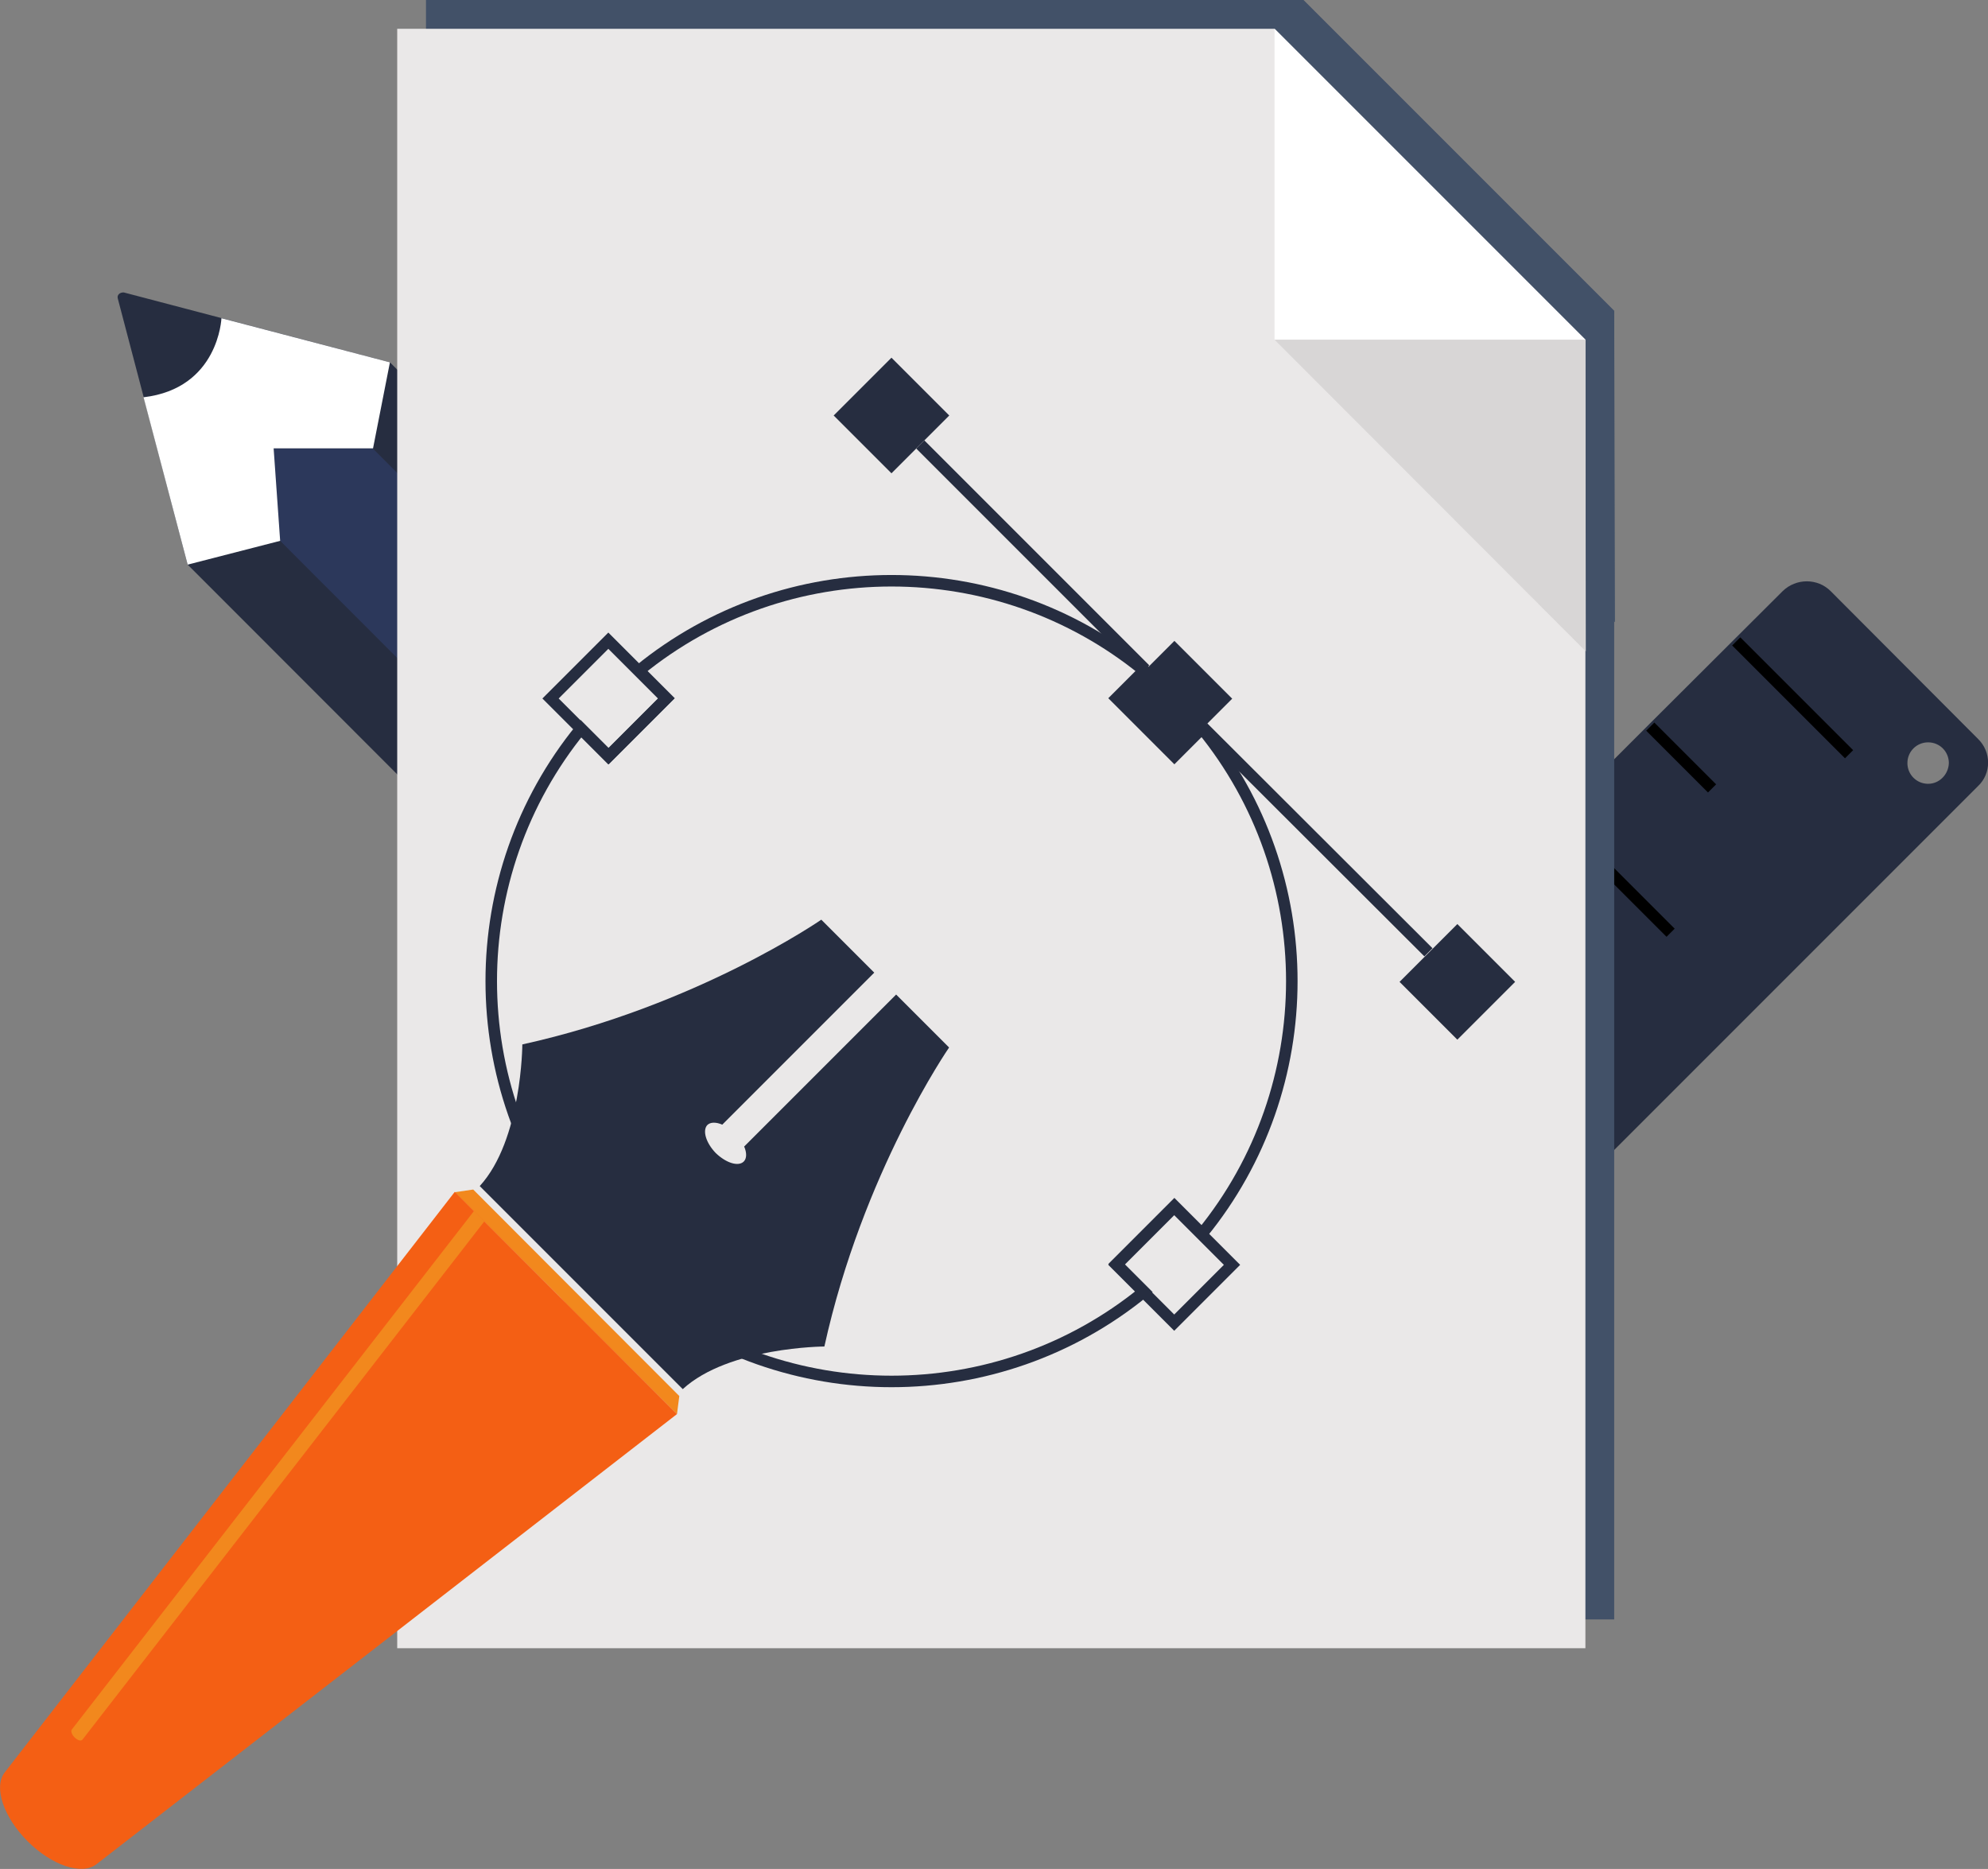 <?xml version="1.0" encoding="utf-8"?>
<!-- Generator: Adobe Illustrator 19.0.0, SVG Export Plug-In . SVG Version: 6.00 Build 0)  -->
<svg version="1.1" id="Layer_1" xmlns="http://www.w3.org/2000/svg" xmlns:xlink="http://www.w3.org/1999/xlink" x="0px" y="0px"
	 viewBox="0 0 518 486.9" style="enable-background:new 0 0 518 486.9;" xml:space="preserve">
<rect x="0" y="0" width="518" height="486.9" fill="#808080" stroke="none"/>
<style type="text/css">
	.st0{fill:none;stroke:#000000;stroke-width:5;stroke-miterlimit:10;}
	.st1{fill:#262D40;}
	.st2{fill:none;stroke:#000000;stroke-width:3;stroke-miterlimit:10;}
	.st3{fill:#2C385B;}
	.st4{fill:#FFFFFF;}
	.st5{fill:#425168;}
	.st6{fill:#EAE8E8;}
	.st7{fill:#D8D6D6;}
	.st8{fill:none;stroke:#262D40;stroke-width:3;stroke-miterlimit:10;}
	.st9{fill:none;}
	.st10{fill:#F2881D;}
	.st11{fill:#F45F14;}
</style>
<g id="XMLID_1_">
	<line id="XMLID_29_" class="st0" x1="446.1" y1="205.4" x2="430" y2="189.3"/>
	<line id="XMLID_28_" class="st0" x1="481.8" y1="196.5" x2="452.4" y2="167.1"/>
	<path id="XMLID_33_" class="st1" d="M515.4,192.5L477,154c-3.4-3.4-9-3.4-12.5,0L430,188.4l-16.9,16.9l-0.1-0.1l-13.2,13.2v102
		l64.2-64.2l51.4-51.4C518.9,201.5,518.9,195.9,515.4,192.5z M502.4,204.2c-3,0-5.4-2.4-5.4-5.4c0-3,2.4-5.4,5.4-5.4
		c3,0,5.4,2.4,5.4,5.4C507.7,201.8,505.3,204.2,502.4,204.2z"/>
	<line id="XMLID_30_" class="st2" x1="435.3" y1="243" x2="405.9" y2="213.6"/>
	<line id="XMLID_27_" class="st2" x1="446.1" y1="205.4" x2="430" y2="189.3"/>
	<line id="XMLID_26_" class="st2" x1="481.8" y1="196.5" x2="452.4" y2="167.1"/>
	<path id="XMLID_46_" class="st1" d="M260,265.4l-20.5,20.5l-19.7,19.7c-3.5,3.5-9.1,3.5-12.5,0L48.9,147.1L30.7,77.8
		c-0.3-1,0.6-1.7,1.6-1.6l69.3,18.2L260,252.9C263.4,256.3,263.4,261.9,260,265.4z"/>
	<line id="XMLID_41_" class="st1" x1="232" y1="223.9" x2="179.3" y2="276.6"/>
	<polygon id="XMLID_35_" class="st3" points="194.4,262.4 73,140.9 71.3,116.8 71.3,116.8 97.1,116.8 218.5,238.3 	"/>
	<path id="XMLID_39_" class="st1" d="M101.5,94.4"/>
	<path id="XMLID_38_" class="st1" d="M96.2,117.7"/>
	<path id="XMLID_36_" class="st4" d="M57.7,82.9l43.9,11.5l-4.4,22.4H71.3l1.7,24.1l-24.1,6.2l-11.5-43.6
		C57,101.2,57.7,82.9,57.7,82.9z"/>
	<g id="XMLID_6_">
		<polygon id="XMLID_25_" class="st5" points="339.6,0 111,0 111,421.9 420.6,421.9 420.6,81 		"/>
		<polygon id="XMLID_22_" class="st5" points="420.6,81 339.6,81 339.6,0 		"/>
		<polygon id="XMLID_21_" class="st5" points="420.8,162.1 339.6,81 420.6,81 		"/>
	</g>
	<g id="XMLID_4_">
		<polygon id="XMLID_5_" class="st6" points="332.1,7.5 103.5,7.5 103.5,429.4 413.1,429.4 413.1,88.5 		"/>
		<polygon id="XMLID_3_" class="st4" points="413.1,88.5 332.1,88.5 332.1,7.5 		"/>
		<polygon id="XMLID_2_" class="st7" points="413.2,169.7 332.1,88.5 413.1,88.5 		"/>
	</g>
	<path id="XMLID_19_" class="st8" d="M306,197l7.2-7.2c31.2,38.2,31.2,93.4,0,131.6l-7.2-7.2l-15.1,15.1l7.2,7.2
		c-38.2,31.2-93.4,31.2-131.6,0l7.2-7.2l-15.1-15.1l-7.2,7.2c-31.2-38.2-31.2-93.4,0-131.6l7.2,7.2l15.1-15.1l-7.2-7.2
		c38.2-31.2,93.4-31.2,131.6,0l-7.2,7.2L306,197z"/>
	
		<rect id="XMLID_17_" x="147.9" y="171.3" transform="matrix(-0.707 -0.707 0.707 -0.707 141.964 422.707)" class="st8" width="21.3" height="21.3"/>
	
		<rect id="XMLID_18_" x="295.3" y="318.7" transform="matrix(-0.707 -0.707 0.707 -0.707 289.413 778.681)" class="st8" width="21.3" height="21.3"/>
	
		<rect id="XMLID_16_" x="295.3" y="171.3" transform="matrix(-0.707 -0.707 0.707 -0.707 393.675 526.969)" class="st1" width="21.3" height="21.3"/>
	
		<rect id="XMLID_15_" x="147.9" y="318.7" transform="matrix(-0.707 -0.707 0.707 -0.707 37.701 674.418)" class="st9" width="21.3" height="21.3"/>
	<polyline id="XMLID_14_" class="st8" points="372.2,248.1 372.2,248.1 313.5,189.5 	"/>
	<polyline id="XMLID_13_" class="st8" points="298.4,174.4 239.8,115.8 239.8,115.8 	"/>
	
		<rect id="XMLID_12_" x="221.6" y="97.6" transform="matrix(-0.707 -0.707 0.707 -0.707 319.95 348.982)" class="st1" width="21.3" height="21.3"/>
	
		<rect id="XMLID_9_" x="369" y="245" transform="matrix(-0.707 -0.707 0.707 -0.707 467.399 704.956)" class="st1" width="21.3" height="21.3"/>
	<g id="XMLID_20_">
		<polygon id="XMLID_11_" class="st10" points="123.3,309.9 118.5,310.6 146,338 147.4,339.5 148.9,341 176.4,368.4 177,363.7 		"/>
		<path id="XMLID_10_" class="st1" d="M184.3,293.1c0.8-0.8,2.3-0.8,3.9-0.1l39.6-39.6l-13.8-13.8c0,0-32.5,22.5-77.9,32.5
			c0,0-0.1,24.9-11.1,36.9l52.9,52.9c12-11,36.9-11.1,36.9-11.1c10-45.4,32.5-77.9,32.5-77.9l-13.8-13.8l-39.6,39.6
			c0.7,1.6,0.7,3.1-0.1,3.9c-1.4,1.4-4.6,0.4-7.3-2.2C183.9,297.7,183,294.5,184.3,293.1z"/>
		<path id="XMLID_8_" class="st11" d="M176.4,368.4L25.1,485.7c-3.8,2.9-11.6,0.3-17.9-6h0l0,0c-6.3-6.3-8.9-14.1-6-17.9
			l117.3-151.3L176.4,368.4z"/>
		<path id="XMLID_7_" class="st10" d="M126.2,318.2l-104.7,135c-0.4,0.5-1.3,0.2-2.1-0.6h0c-0.7-0.7-1-1.6-0.7-2l104.8-135.1
			L126.2,318.2z"/>
	</g>
</g>
</svg>
